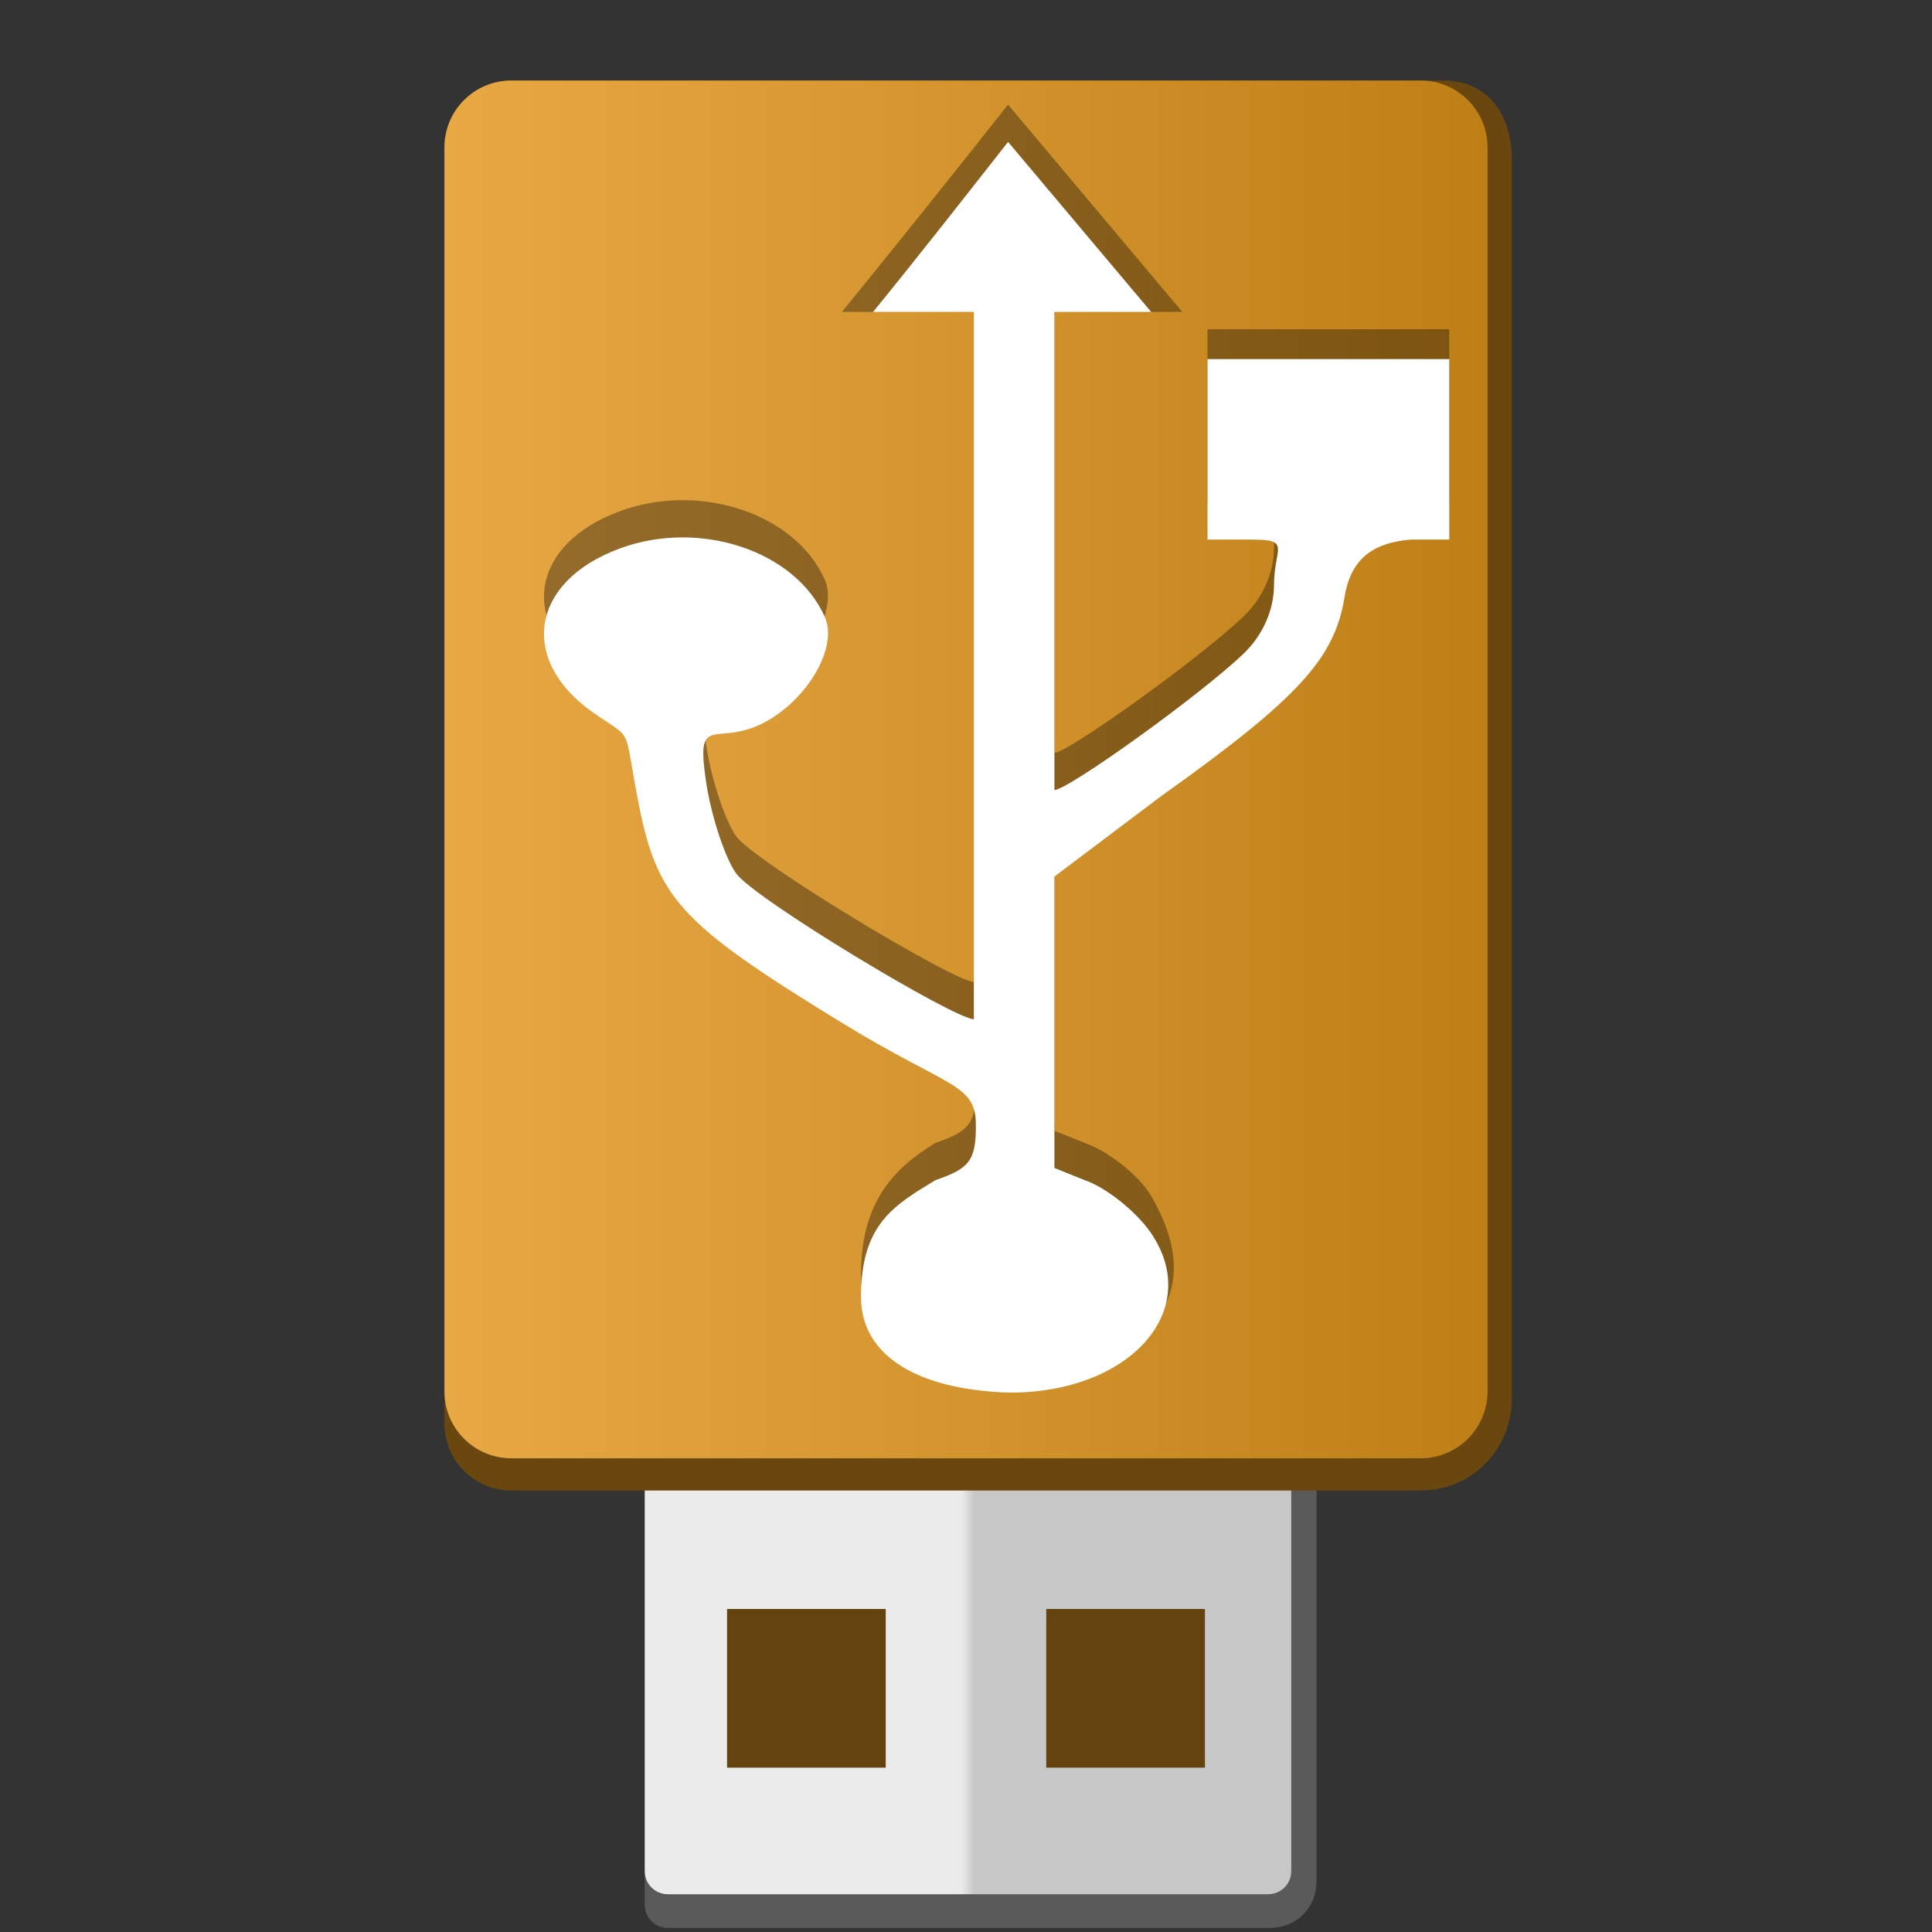 <svg width="48" version="1.1" xmlns="http://www.w3.org/2000/svg" height="48" xmlns:xlink="http://www.w3.org/1999/xlink">
<rect width="100%" height="100%" fill="#333333" stroke="none"/>
<defs>
<linearGradient xlink:href="#linearGradient9168" id="linearGradient12" y1="39.169" x1="16.019" y2="39.169" x2="32.081" gradientUnits="userSpaceOnUse"/>
<linearGradient xlink:href="#linearGradient10" id="linearGradient8" y1="19.115" x1="11.042" y2="19.115" x2="36.958" gradientUnits="userSpaceOnUse"/>
<linearGradient id="linearGradient10">
<stop offset="0" style="stop-color:#e8a945"/>
<stop offset="1" style="stop-color:#bf7f17"/>
</linearGradient>
<linearGradient id="linearGradient9168">
<stop offset="0" style="stop-color:#ebebeb"/>
<stop offset="0.49" style="stop-color:#ebebeb"/>
<stop offset="0.51" style="stop-color:#c7c7c7"/>
<stop offset="1" style="stop-color:#c7c7c7"/>
</linearGradient>
</defs>
<path style="fill:#5a5a5a" d="m 16.595,32.112 c -0.322,0 -0.577,0.255 -0.577,0.577 v 14.634 c 0,0.322 0.255,0.577 0.577,0.577 h 14.937 c 0.678,0 1.177,-0.492 1.177,-1.177 v -14.034 c 0,-0.322 -0.255,-0.577 -0.577,-0.577 z  m 2.097,8.701 h 3.942 v 3.942 h -3.942 z  m 7.93,0 h 3.942 v 3.942 h -3.942 z "/>
<rect width="12.31" x="17.845" y="-46.684" height="13.336" style="opacity:.715;fill:none" transform="scale(1,-1)"/>
<path style="fill:#64430e" d="m 18,39 h 12 v 6.115 H 18 Z"/>
<path style="fill:url(#linearGradient12)" d="m 16.596,31.274 c -0.322,0 -0.577,0.255 -0.577,0.577 v 14.634 c 0,0.322 0.255,0.577 0.577,0.577 h 14.908 c 0.322,0 0.577,-0.255 0.577,-0.577 v -14.634 c 0,-0.322 -0.255,-0.577 -0.577,-0.577 z m 1.468,8.701 h 3.942 v 3.942 h -3.942 z m 7.93,0 h 3.942 v 3.942 h -3.942 z"/>
<path style="fill:#69470f" d="m 12.709,2 c -0.926,0 -1.667,0.745 -1.667,1.667 v 31.697 c 0,0.922 0.741,1.667 1.667,1.667 h 22.584 c 1.321,0 2.267,-1.076 2.267,-2.267 v -30.796 c 0,-1.281 -0.741,-1.967 -1.667,-1.967 Z "/>
<path style="fill:url(#linearGradient8)" d="m 12.708,2 c -0.926,0 -1.667,0.745 -1.667,1.667 v 30.897 c 0,0.922 0.741,1.667 1.667,1.667 h 22.583 c 0.926,0 1.667,-0.745 1.667,-1.667 V 3.667 C 36.958,2.745 36.217,2 35.291,2 Z"/>
<g transform="matrix(1.229,0,0,0.926,52.319,-1.464)">
<path style="opacity:.35" d="m -22.192,4.388 3.522,5.562 h -0.63 l -1.955,-1 v 12.829 c 0.271,0 2.933,-2.527 3.828,-3.665 0.387,-0.492 0.611,-1.173 0.611,-1.833 0,-0.994 0.361,-1.222 -0.448,-1.222 h -0.896 v -4.643 h 4.887 v 4.643 h -0.774 c -0.705,0.077 -1.211,0.445 -1.344,1.548 -0.199,1.644 -0.941,2.723 -3.706,5.335 l -2.158,2.158 v 7.819 l .611,.326 c 0.435,0.197 1.081,0.829 1.344,1.425 1.332,3.023 -0.424,4.676 -2.851,4.676 -1.758,-0.06 -3.014,-0.908 -3.014,-2.566 0,-1.95 0.66,-2.855 1.507,-3.536 0.68,-0.308 0.823,-0.517 0.815,-1.507 -0.01,-1.093 -0.566,-0.969 -2.728,-2.729 -3.302,-2.686 -3.725,-3.332 -4.113,-6.027 -0.286,-1.988 -0.075,-1.516 -0.896,-2.281 -1.511,-1.407 -1.269,-3.511 0.529,-4.398 1.621,-0.799 3.562,0.054 4.154,1.833 0.292,0.877 -0.445,2.408 -1.385,2.932 -0.86,0.48 -1.215,-0.304 -1.018,1.466 0.109,0.98 0.396,2.087 0.611,2.484 0.37,0.682 4.412,3.91 4.805,3.91 v -18.978 l -2.036,1 h -0.63 c 0.928,-1.509 2.459,-4.043 3.358,-5.562 z "/>
<path style="fill:#fff" d="m -22.192,5.388 2.892,4.561 h -1.955 v 12.829 c 0.271,0 2.933,-2.527 3.828,-3.665 0.387,-0.492 0.611,-1.173 0.611,-1.833 0,-0.994 0.361,-1.222 -0.448,-1.222 h -0.896 v -4.843 h 4.887 v 4.843 h -0.774 c -0.705,0.077 -1.211,0.445 -1.344,1.548 -0.199,1.644 -0.941,2.723 -3.706,5.335 l -2.158,2.158 v 7.819 l .611,.326 c 0.435,0.197 1.047,0.845 1.344,1.425 1.058,2.067 -0.424,4.276 -2.851,4.276 -1.758,-0.06 -3.014,-0.908 -3.014,-2.566 0,-1.95 0.66,-2.455 1.507,-3.136 0.68,-0.308 0.823,-0.517 0.815,-1.507 -0.01,-1.093 -0.566,-0.969 -2.728,-2.729 -3.302,-2.686 -3.725,-3.332 -4.113,-6.027 -0.286,-1.988 -0.075,-1.516 -0.896,-2.281 -1.511,-1.407 -1.269,-3.511 0.529,-4.398 1.621,-0.799 3.562,0.054 4.154,1.833 0.292,0.877 -0.445,2.408 -1.385,2.932 -0.86,0.48 -1.215,-0.304 -1.018,1.466 0.109,0.98 0.396,2.087 0.611,2.484 0.37,0.682 4.412,3.91 4.805,3.91 v -18.978 h -2.036 c 0.928,-1.509 1.83,-3.043 2.729,-4.561 z "/>
</g>
</svg>
